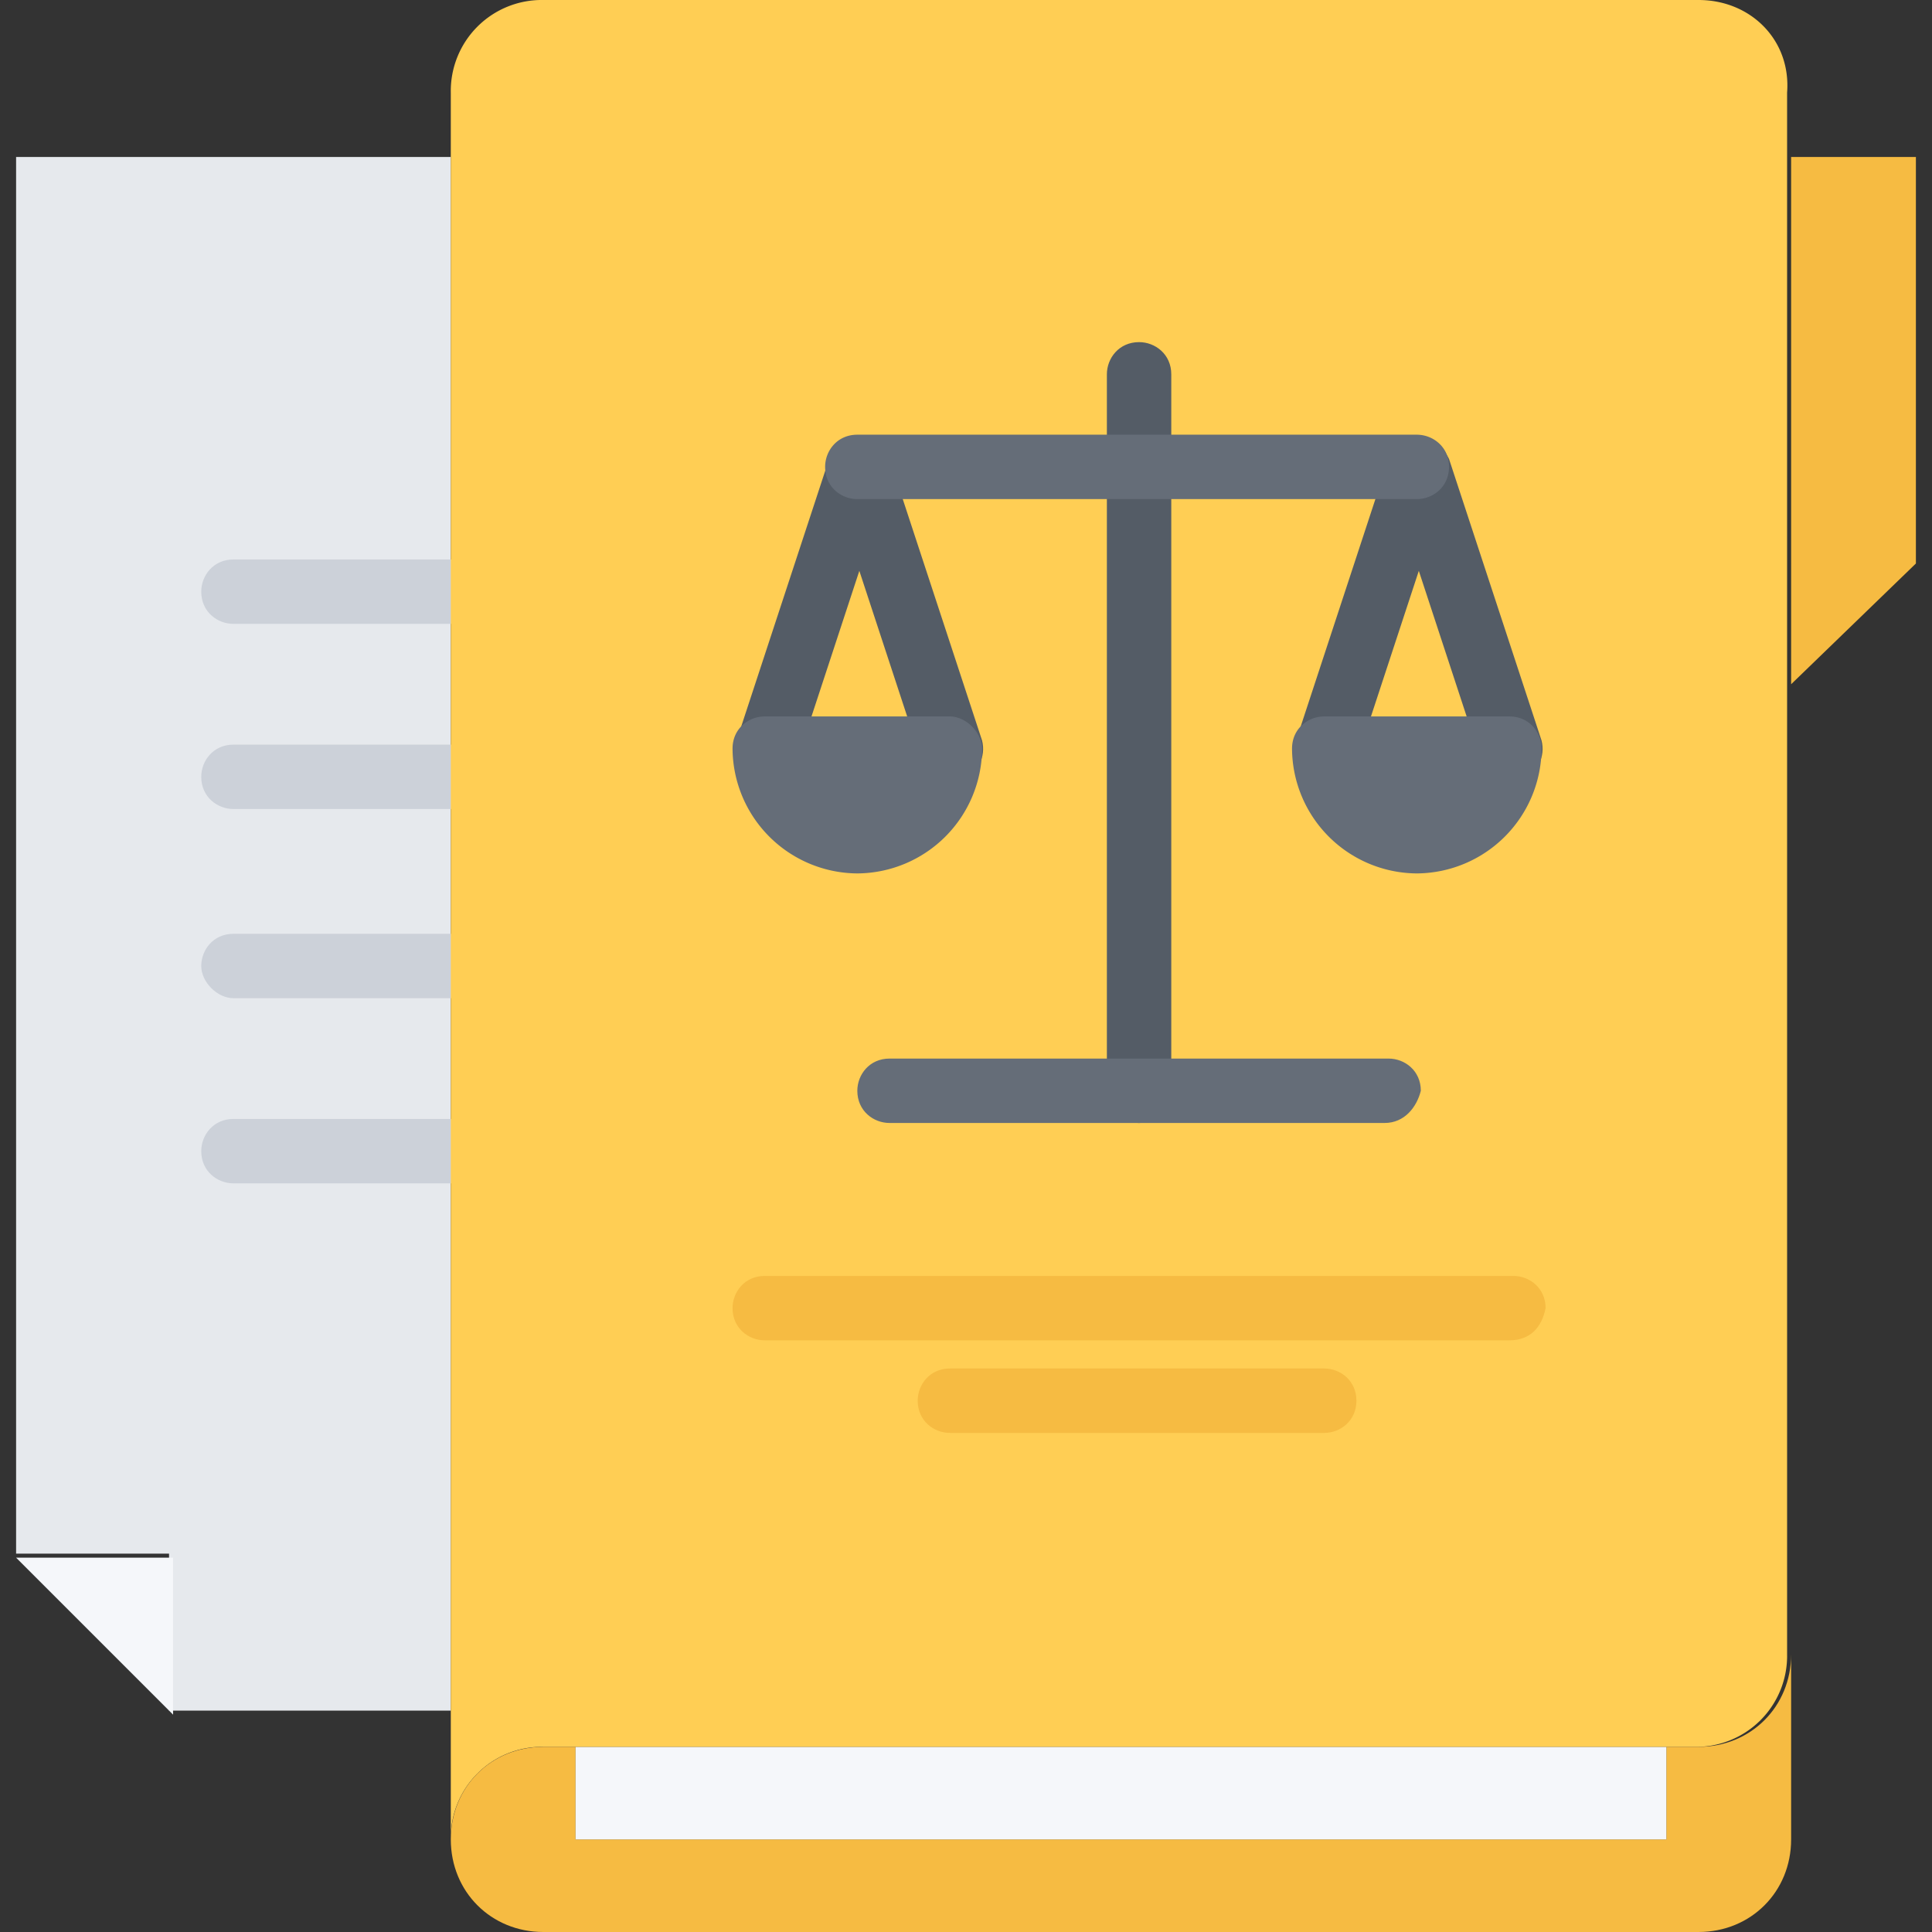 <svg xmlns="http://www.w3.org/2000/svg" viewBox="0 0 48 48"><rect x="0" y="0" width="48" height="48" fill="#333333" stroke="none"/><path fill="#e6e9ed" d="M11.2 28.6v13.9h-7v-3.9H.4V3.9h10.8v24.7z"/><path d="M11.2 15.5H5.8c-.4 0-.8-.3-.8-.8 0-.4.3-.8.8-.8h5.4c.4 0 .8.3.8.8 0 .4-.3.8-.8.8zm0 4.6H5.8c-.4 0-.8-.3-.8-.8 0-.4.3-.8.8-.8h5.4c.4 0 .8.3.8.8s-.3.8-.8.8zm0 4.7H5.8c-.4 0-.8-.4-.8-.8s.3-.8.8-.8h5.4c.4 0 .8.3.8.8s-.3.8-.8.8zm0 4.6H5.8c-.4 0-.8-.3-.8-.8 0-.4.3-.8.8-.8h5.4c.4 0 .8.3.8.8s-.3.8-.8.8z" fill="#ccd1d9"/><path fill="#f5f7fa" d="M4.3 38.7v3.9L.4 38.7h3.9z"/><path fill="#f6bb42" d="M14.3,45.7h27.1v-2.3h0.8c1.3,0,2.3-1,2.3-2.3v4.6c0,1.3-1,2.3-2.3,2.3H13.5c-1.3,0-2.3-1-2.3-2.3 s1-2.3,2.3-2.3h0.8V45.7z"/><path fill="#f5f7fa" d="M14.3,43.4h27.1v2.3H14.3V43.4z"/><path fill="#f6bb42" d="M47.6 3.9V14l-3.1 3V3.9h3.1z"/><path fill="#ffce54" d="M42.2 0H13.5a2.26 2.26 0 0 0-2.3 2.3v43.4a2.26 2.26 0 0 1 2.3-2.3h28.6a2.26 2.26 0 0 0 2.3-2.3V2.3C44.5 1 43.5 0 42.2 0zM21.3 20.9a2.26 2.26 0 0 1-2.3-2.3h4.6a2.26 2.26 0 0 1-2.3 2.3zm13.9 0a2.26 2.26 0 0 1-2.3-2.3h4.6a2.26 2.26 0 0 1-2.3 2.3z"/><g fill="#545c66"><path d="M23.6 19.4c-.3 0-.6-.2-.7-.5l-2.3-7c-.1-.4.1-.8.5-1 .4-.1.8.1 1 .5l2.3 7c.1.4-.1.8-.5 1h-.3zm4.7 8.5c-.4 0-.8-.3-.8-.8V9.3c0-.4.3-.8.8-.8.4 0 .8.3.8.8v17.8c-.1.4-.4.8-.8.8zm4.6-8.5h-.2c-.4-.1-.6-.6-.5-1l2.3-7c.1-.4.6-.6 1-.5s.6.6.5 1l-2.3 7c-.2.3-.5.5-.8.5z"/><path d="M37.5 19.4c-.3 0-.6-.2-.7-.5l-2.3-7c-.1-.4.1-.8.5-1 .4-.1.8.1 1 .5l2.3 7c.1.4-.1.8-.5 1h-.3z"/></g><path fill="#656d78" d="M34.4 27.9H22.1c-.4 0-.8-.3-.8-.8 0-.4.3-.8.8-.8h12.4c.4 0 .8.3.8.8-.1.4-.4.8-.9.8z"/><path d="M37.5 33.3H19c-.4 0-.8-.3-.8-.8 0-.4.3-.8.8-.8h18.6c.4 0 .8.3.8.8-.1.5-.4.8-.9.8zm-4.6 2.3h-9.3c-.4 0-.8-.3-.8-.8 0-.4.3-.8.8-.8h9.3c.4 0 .8.3.8.8s-.4.8-.8.8z" fill="#f6bb42"/><path fill="#545c66" d="M19 19.4h-.2c-.4-.1-.6-.6-.5-1l2.3-7c.1-.4.6-.6 1-.5s.6.6.5 1l-2.3 7c-.2.3-.5.5-.8.5z"/><path d="M23.6 17.8H19c-.4 0-.8.3-.8.8a3.12 3.12 0 0 0 3.1 3.1 3.12 3.12 0 0 0 3.1-3.1c0-.4-.4-.8-.8-.8zm13.9 0h-4.6c-.4 0-.8.3-.8.8a3.12 3.12 0 0 0 3.1 3.1 3.12 3.12 0 0 0 3.1-3.1c0-.4-.3-.8-.8-.8zm-2.3-5.4H21.3c-.4 0-.8-.3-.8-.8 0-.4.3-.8.8-.8h13.9c.4 0 .8.3.8.8s-.4.8-.8.8z" fill="#656d78"/></svg>